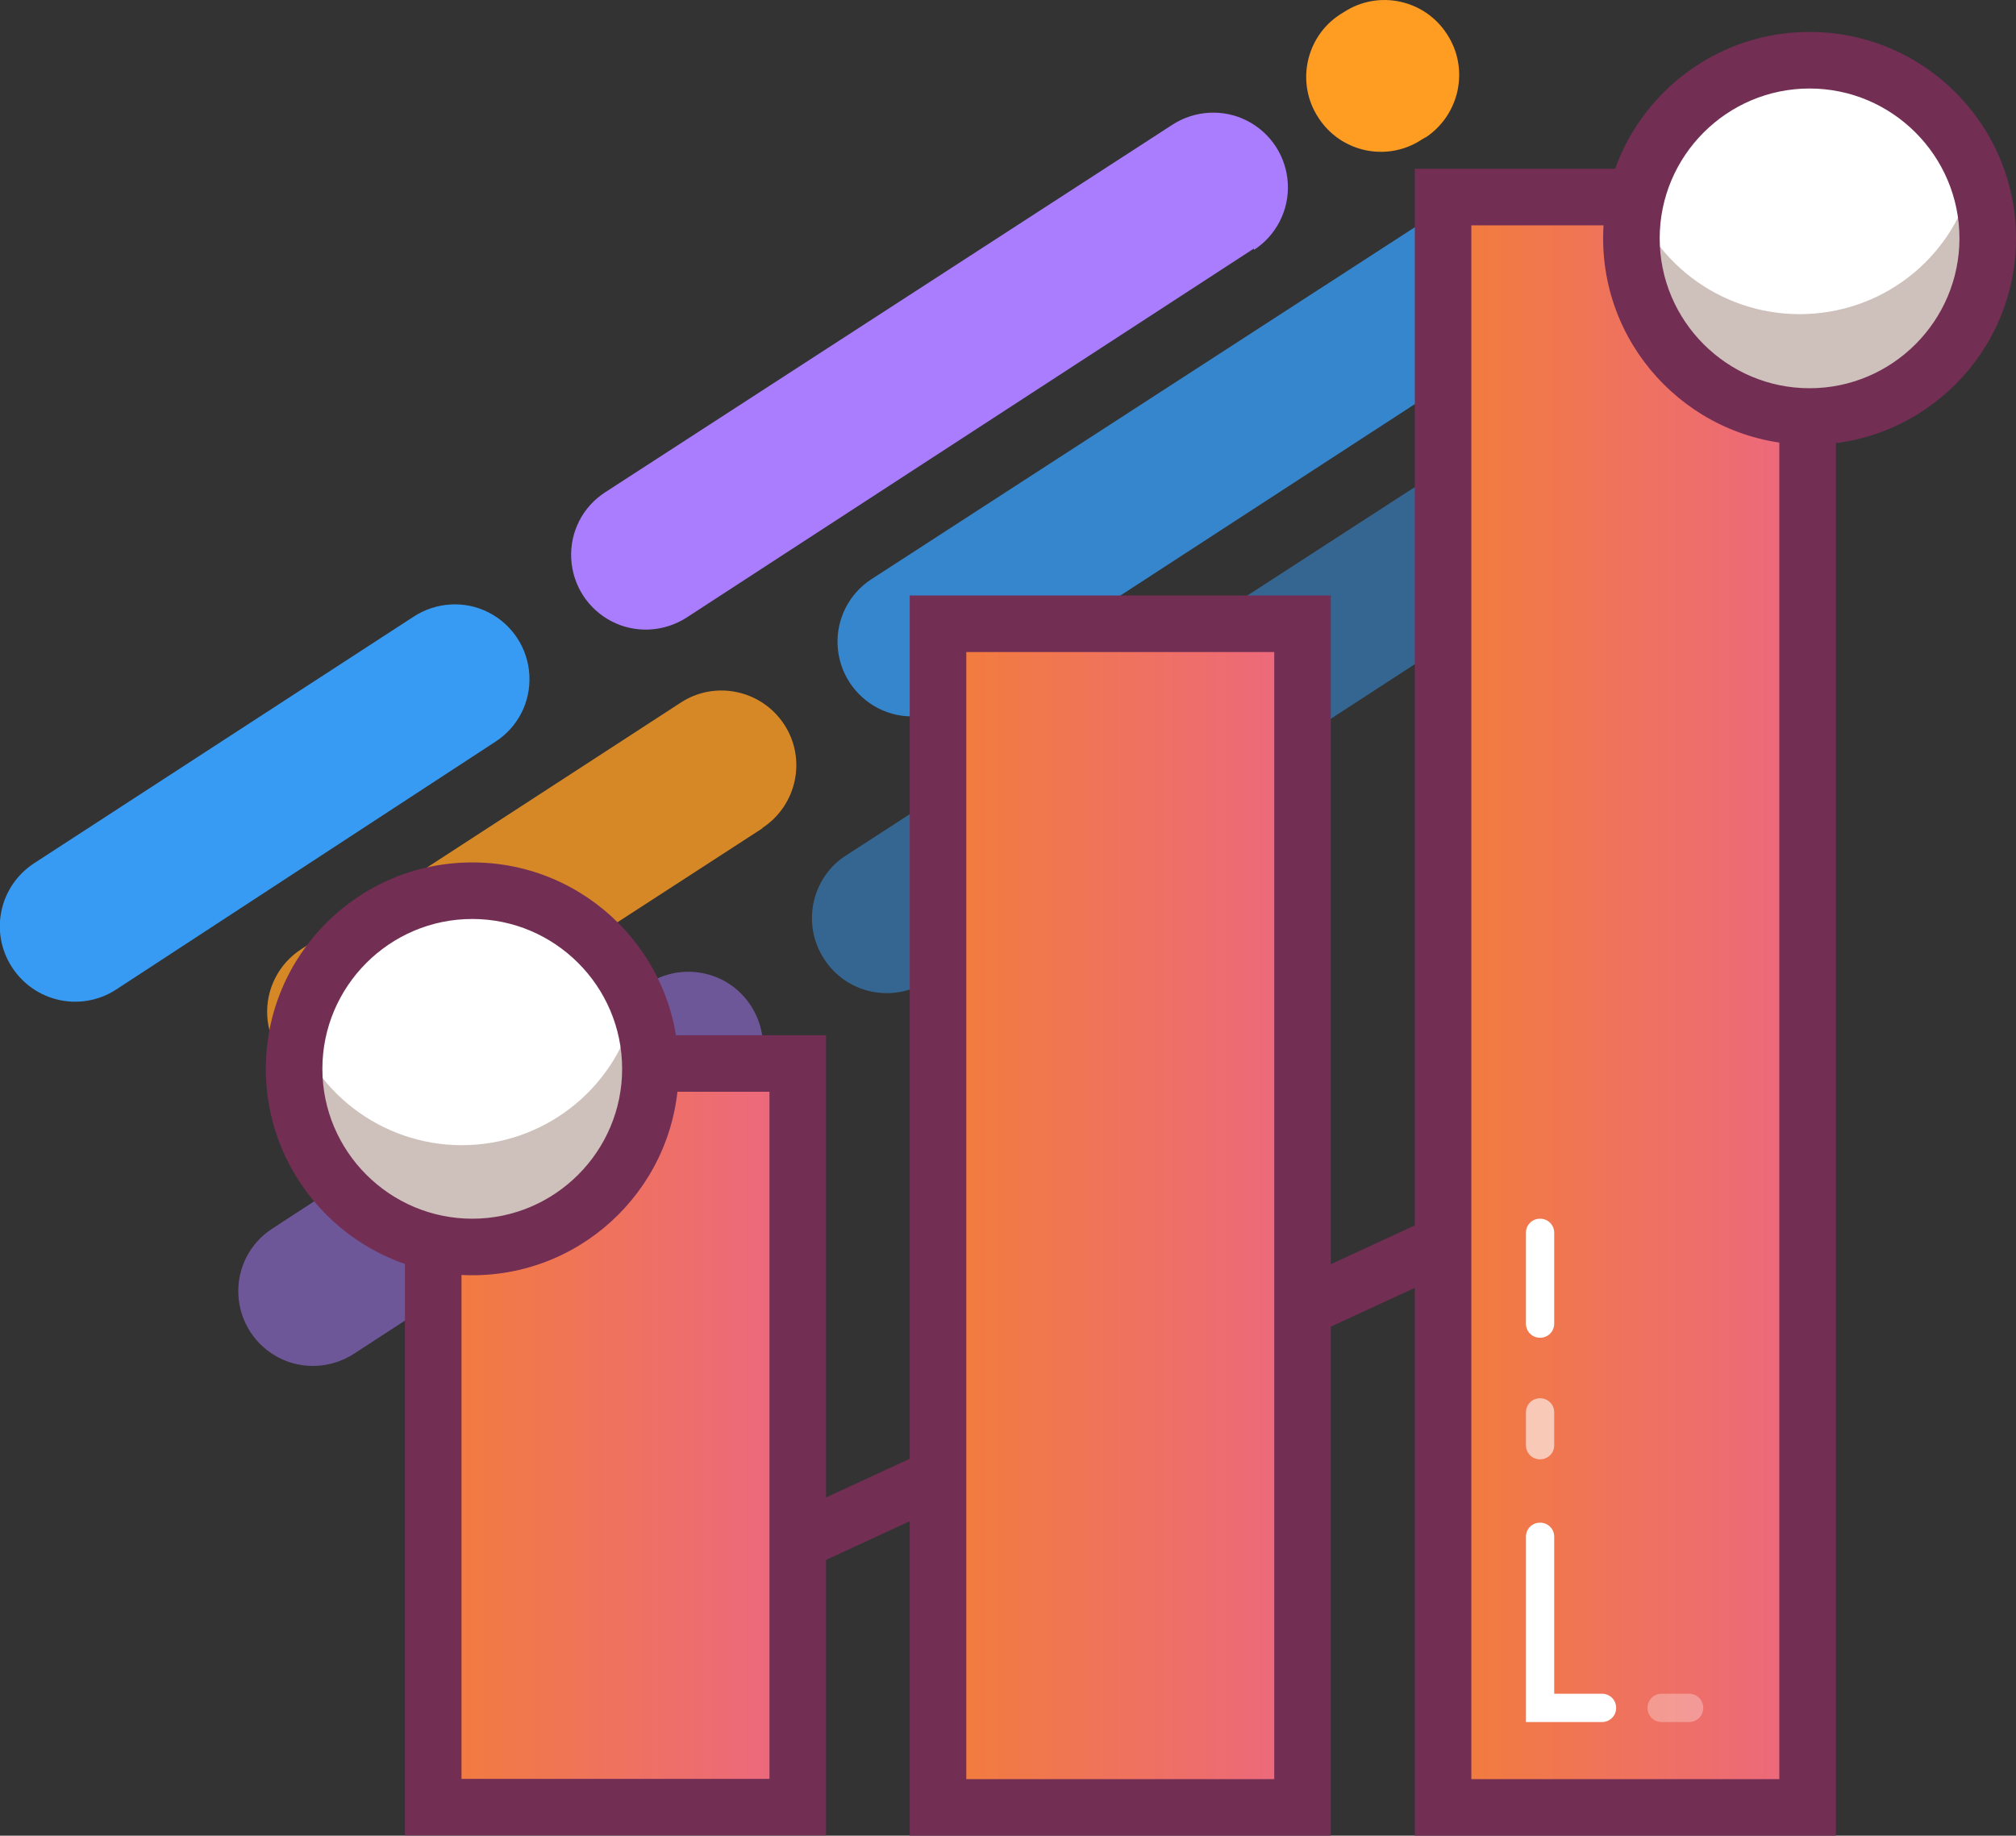 <?xml version="1.0" encoding="UTF-8"?>
<svg id="Layer_2" data-name="Layer 2" xmlns="http://www.w3.org/2000/svg" xmlns:xlink="http://www.w3.org/1999/xlink" viewBox="0 0 71.29 64.92">
  <rect x="0" y="0" width="71.29" height="64.92" fill="#333333" stroke="none"/>
  <defs>
    <style>
      .cls-1 {
        fill: url(#linear-gradient);
      }

      .cls-2, .cls-3, .cls-4 {
        fill: #ff9d23;
      }

      .cls-5, .cls-6, .cls-7 {
        fill: #fff;
      }

      .cls-8, .cls-9 {
        fill: #aa7dff;
      }

      .cls-10, .cls-11, .cls-12 {
        fill: #389bf3;
      }

      .cls-13 {
        fill: #732e54;
      }

      .cls-6 {
        opacity: .3;
      }

      .cls-6, .cls-3, .cls-11, .cls-12, .cls-4, .cls-9, .cls-7 {
        isolation: isolate;
      }

      .cls-3, .cls-11 {
        opacity: .8;
      }

      .cls-12, .cls-4, .cls-9 {
        opacity: .5;
      }

      .cls-7 {
        opacity: .6;
      }

      .cls-14 {
        fill: url(#linear-gradient-3);
      }

      .cls-15 {
        fill: url(#linear-gradient-2);
      }

      .cls-16 {
        fill: #cec1bc;
        fill-rule: evenodd;
      }
    </style>
    <linearGradient id="linear-gradient" x1="134.95" y1="514.95" x2="135.95" y2="514.95" gradientTransform="translate(-1512.37 29361.33) scale(11.59 -56.95)" gradientUnits="userSpaceOnUse">
      <stop offset=".04" stop-color="#f27b40"/>
      <stop offset="1" stop-color="#ec697d"/>
    </linearGradient>
    <linearGradient id="linear-gradient-2" x1="134.88" y1="514.19" x2="135.88" y2="514.19" gradientTransform="translate(-1526.67 20610.53) scale(11.57 -40)" xlink:href="#linear-gradient"/>
    <linearGradient id="linear-gradient-3" x1="135.13" y1="512.85" x2="136.13" y2="512.85" gradientTransform="translate(-1557.2 13538.53) scale(11.64 -26.3)" xlink:href="#linear-gradient"/>
  </defs>
  <g id="Layer_1-2" data-name="Layer 1">
    <g id="Asset-22">
      <path id="Path" class="cls-11" d="M53.77,11.86l-20.07,13.05c-.79,.51-1.8,.57-2.64,.14-.84-.43-1.39-1.27-1.44-2.22-.05-.94,.41-1.84,1.2-2.35L50.89,7.48c1.22-.8,2.86-.45,3.66,.78,.8,1.22,.45,2.86-.78,3.65v-.05Z"/>
      <path id="Path-2" data-name="Path" class="cls-3" d="M26.95,29.3l-13.42,8.7c-.79,.51-1.8,.57-2.64,.14s-1.39-1.27-1.44-2.22c-.05-.94,.41-1.84,1.2-2.35l13.42-8.72c1.22-.8,2.86-.45,3.66,.77s.45,2.86-.77,3.66v.02Z"/>
      <path id="Path-3" data-name="Path" class="cls-8" d="M44.34,8.79l-20.06,13.05c-.79,.51-1.8,.57-2.64,.14-.84-.43-1.39-1.27-1.44-2.22s.41-1.84,1.2-2.35L41.46,4.41c.79-.51,1.8-.57,2.64-.14,.84,.43,1.39,1.27,1.44,2.22,.05,.94-.41,1.84-1.2,2.35v-.05Z"/>
      <path id="Path-4" data-name="Path" class="cls-10" d="M17.52,26.23l-13.42,8.77c-1.24,.8-2.88,.44-3.68-.8-.8-1.24-.44-2.88,.8-3.68l13.42-8.72c.79-.51,1.8-.57,2.64-.14,.84,.43,1.39,1.27,1.44,2.22s-.41,1.84-1.2,2.35h0Z"/>
      <path id="Path-5" data-name="Path" class="cls-2" d="M50.4,4.86l-.13,.08c-1.22,.8-2.86,.45-3.65-.78-.8-1.22-.45-2.86,.77-3.65l.13-.08c1.22-.8,2.86-.45,3.65,.78,.8,1.22,.45,2.86-.77,3.66h0Z"/>
      <path id="Path-6" data-name="Path" class="cls-12" d="M52.75,21.72l-20.07,13.05c-1.22,.7-2.78,.33-3.54-.86-.77-1.18-.47-2.76,.66-3.58l20.07-13c1.22-.8,2.86-.45,3.66,.77,.8,1.22,.45,2.86-.78,3.66v-.04Z"/>
      <path id="Path-7" data-name="Path" class="cls-9" d="M25.93,39.16l-13.42,8.72c-.79,.51-1.8,.57-2.64,.14-.84-.43-1.39-1.27-1.44-2.22s.41-1.84,1.2-2.35l13.39-8.73c1.22-.7,2.78-.33,3.54,.86s.47,2.76-.66,3.58h.03Z"/>
      <path id="Path-8" data-name="Path" class="cls-4" d="M58.8,17.79l-.12,.08c-1.22,.7-2.78,.33-3.54-.86-.77-1.18-.47-2.76,.66-3.58l.12-.08c.79-.58,1.84-.67,2.72-.24,.88,.43,1.45,1.31,1.49,2.29,.03,.98-.48,1.9-1.33,2.39h0Z"/>
      <path class="cls-13" d="M16.99,60.71c-.38,0-.74-.21-.91-.58-.23-.5-.01-1.1,.49-1.33l38.56-17.82c.5-.23,1.1-.01,1.33,.49,.23,.5,.01,1.1-.49,1.33L17.41,60.62c-.14,.06-.28,.09-.42,.09Z"/>
      <rect id="Rectangle" class="cls-5" x="33.88" y="21.16" width="11.57" height="38.38"/>
      <rect id="Rectangle-2" data-name="Rectangle" class="cls-1" x="51.74" y="6.25" width="11.59" height="56.95"/>
      <path class="cls-13" d="M64.92,64.92h-14.89V5.97h14.89v58.95Zm-12.89-2h10.89V7.97h-10.89V62.92Z"/>
      <rect id="Rectangle-3" data-name="Rectangle" class="cls-15" x="33.91" y="22.97" width="11.57" height="40"/>
      <path class="cls-13" d="M47.06,64.92h-14.89V21.06h14.89v43.86Zm-12.89-2h10.89V23.06h-10.89V62.92Z"/>
      <rect id="Rectangle-4" data-name="Rectangle" class="cls-14" x="15.74" y="37.4" width="11.64" height="26.3"/>
      <path class="cls-13" d="M29.21,64.91H14.32v-28.3h14.89v28.3Zm-12.89-2h10.89v-24.3h-10.89v24.3Z"/>
      <circle id="Oval" class="cls-5" cx="63.42" cy="7.85" r="6.3"/>
      <path id="Path-9" data-name="Path" class="cls-16" d="M69.91,8.06c.09,2.31-1.09,4.48-3.07,5.66-1.99,1.18-4.46,1.18-6.44,0s-3.16-3.36-3.07-5.66c0-.55,.07-1.09,.22-1.62,.74,2.75,3.23,4.67,6.09,4.67s5.35-1.91,6.08-4.67c.13,.53,.2,1.07,.2,1.62Z"/>
      <path class="cls-13" d="M63.99,15.73c-4.02,0-7.3-3.27-7.3-7.3s3.27-7.3,7.3-7.3,7.3,3.27,7.3,7.3-3.27,7.3-7.3,7.3Zm0-12.6c-2.92,0-5.3,2.38-5.3,5.3s2.38,5.3,5.3,5.3,5.3-2.38,5.3-5.3-2.38-5.3-5.3-5.3Z"/>
      <circle id="Oval-2" data-name="Oval" class="cls-5" cx="16.12" cy="37.23" r="6.3"/>
      <path id="Path-10" data-name="Path" class="cls-16" d="M22.62,37.44c0,3.48-2.82,6.3-6.3,6.3s-6.3-2.82-6.3-6.3c0-.55,.07-1.09,.23-1.62,.73,2.76,3.23,4.68,6.08,4.68s5.35-1.92,6.08-4.68c.14,.53,.21,1.07,.21,1.62Z"/>
      <path class="cls-13" d="M16.7,45.1c-4.02,0-7.3-3.27-7.3-7.3s3.27-7.3,7.3-7.3,7.3,3.27,7.3,7.3-3.27,7.3-7.3,7.3Zm0-12.6c-2.92,0-5.3,2.38-5.3,5.3s2.38,5.3,5.3,5.3,5.3-2.38,5.3-5.3-2.38-5.3-5.3-5.3Z"/>
      <path class="cls-6" d="M59.73,60.9h-.97c-.28,0-.5-.22-.5-.5s.22-.5,.5-.5h.97c.28,0,.5,.22,.5,.5s-.22,.5-.5,.5Z"/>
      <path class="cls-5" d="M56.65,60.9h-2.69v-6.55c0-.28,.22-.5,.5-.5s.5,.22,.5,.5v5.55h1.69c.28,0,.5,.22,.5,.5s-.22,.5-.5,.5Z"/>
      <path class="cls-7" d="M54.46,51.61c-.28,0-.5-.22-.5-.5v-1.16c0-.28,.22-.5,.5-.5s.5,.22,.5,.5v1.16c0,.28-.22,.5-.5,.5Z"/>
      <path class="cls-5" d="M54.46,47.31c-.28,0-.5-.22-.5-.5v-3.21c0-.28,.22-.5,.5-.5s.5,.22,.5,.5v3.21c0,.28-.22,.5-.5,.5Z"/>
    </g>
  </g>
</svg>
